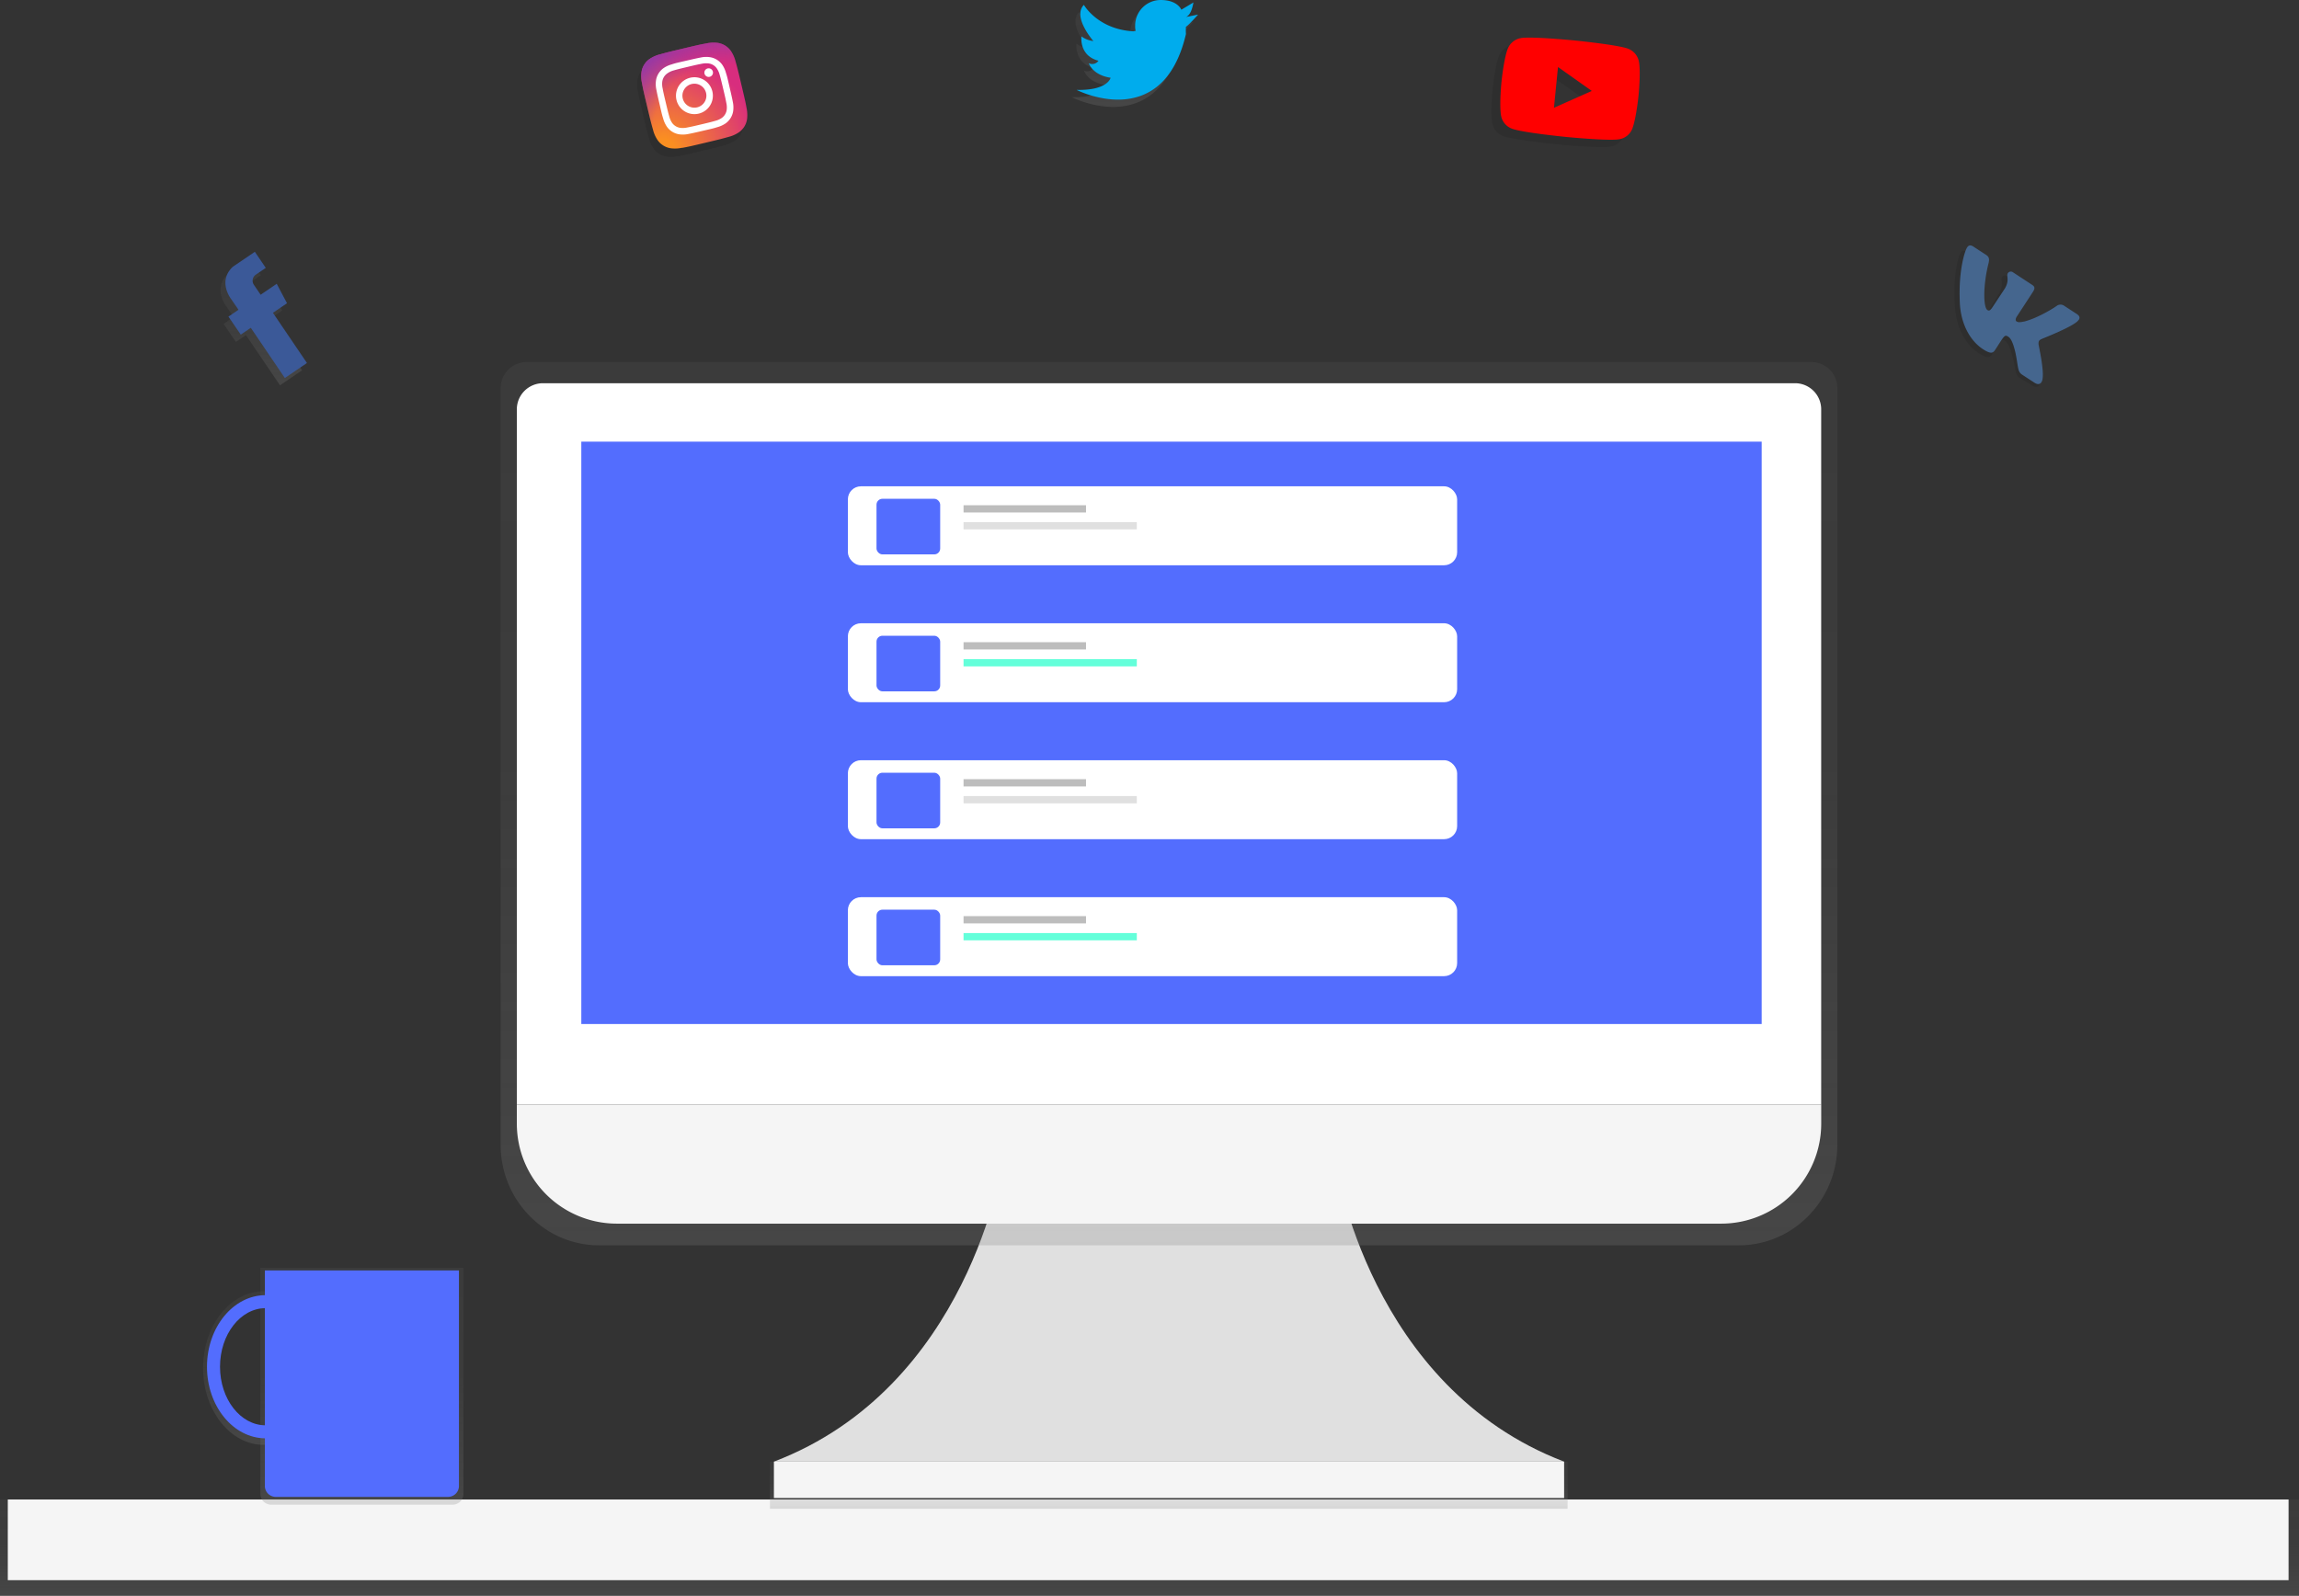 <svg id="_4f34ac5b-06a5-4e9f-a3b4-7a11c2245422" data-name="4f34ac5b-06a5-4e9f-a3b4-7a11c2245422" xmlns="http://www.w3.org/2000/svg" xmlns:xlink="http://www.w3.org/1999/xlink" width="946" height="656.82" viewBox="0 0 946 656.82"><rect x="0" y="0" width="946" height="656.82" fill="#333333" stroke="none"/><defs><linearGradient id="linear-gradient" x1="234.56" y1="379.62" x2="234.56" y2="431.65" gradientTransform="matrix(1, 0, 0, -1, -127, 544.21)" gradientUnits="userSpaceOnUse"><stop offset="0" stop-color="gray" stop-opacity="0.25"/><stop offset="0.54" stop-color="gray" stop-opacity="0.12"/><stop offset="1" stop-color="gray" stop-opacity="0.1"/></linearGradient><linearGradient id="linear-gradient-2" x1="593" y1="494.21" x2="593" y2="535.21" xlink:href="#linear-gradient"/><linearGradient id="linear-gradient-3" x1="473" y1="-0.02" x2="473" y2="39.62" gradientTransform="matrix(1, 0, 0, -1, 0, 656.8)" xlink:href="#linear-gradient"/><linearGradient id="linear-gradient-4" x1="480.94" y1="35.8" x2="480.94" y2="55.2" gradientTransform="matrix(1, 0, 0, -1, 0, 656.8)" xlink:href="#linear-gradient"/><linearGradient id="linear-gradient-5" x1="608.02" y1="25.64" x2="608.02" y2="389.21" xlink:href="#linear-gradient"/><linearGradient id="linear-gradient-6" x1="275.92" y1="-81.11" x2="275.92" y2="16.39" xlink:href="#linear-gradient"/><linearGradient id="linear-gradient-7" x1="235.47" y1="-56.47" x2="235.47" y2="6.73" xlink:href="#linear-gradient"/><radialGradient id="radial-gradient" cx="340.11" cy="-606.7" r="50.56" gradientTransform="translate(81.95 736.58) rotate(-13.32)" gradientUnits="userSpaceOnUse"><stop offset="0.09" stop-color="#fa8f21"/><stop offset="0.78" stop-color="#d82d7e"/></radialGradient><radialGradient id="radial-gradient-2" cx="365.12" cy="-607.98" r="44.49" gradientTransform="translate(81.95 736.58) rotate(-13.32)" gradientUnits="userSpaceOnUse"><stop offset="0.64" stop-color="#8c3aaa" stop-opacity="0"/><stop offset="1" stop-color="#8c3aaa"/></radialGradient><linearGradient id="linear-gradient-8" x1="371.9" y1="426.23" x2="371.9" y2="452.15" gradientTransform="matrix(1, 0, 0, -1, 0, 656.8)" gradientUnits="userSpaceOnUse"><stop offset="0" stop-color="#b3b3b3" stop-opacity="0.25"/><stop offset="0.54" stop-color="#b3b3b3" stop-opacity="0.1"/><stop offset="1" stop-color="#b3b3b3" stop-opacity="0.05"/></linearGradient><linearGradient id="linear-gradient-9" x1="420.71" y1="445.76" x2="420.71" y2="449.14" xlink:href="#linear-gradient-8"/><linearGradient id="linear-gradient-10" x1="431.35" y1="437.88" x2="431.35" y2="441.26" xlink:href="#linear-gradient-8"/><linearGradient id="linear-gradient-11" x1="371.9" y1="369.86" x2="371.9" y2="395.77" xlink:href="#linear-gradient-8"/><linearGradient id="linear-gradient-12" x1="420.71" y1="389.39" x2="420.71" y2="392.77" xlink:href="#linear-gradient-8"/><linearGradient id="linear-gradient-13" x1="431.35" y1="381.5" x2="431.35" y2="384.88" xlink:href="#linear-gradient-8"/><linearGradient id="linear-gradient-14" x1="371.9" y1="313.82" x2="371.9" y2="339.73" xlink:href="#linear-gradient-8"/><linearGradient id="linear-gradient-15" x1="420.71" y1="333.35" x2="420.71" y2="336.73" xlink:href="#linear-gradient-8"/><linearGradient id="linear-gradient-16" x1="431.35" y1="325.46" x2="431.35" y2="328.84" xlink:href="#linear-gradient-8"/><linearGradient id="linear-gradient-17" x1="371.9" y1="257.44" x2="371.9" y2="283.36" xlink:href="#linear-gradient-8"/><linearGradient id="linear-gradient-18" x1="420.71" y1="276.97" x2="420.71" y2="280.35" xlink:href="#linear-gradient-8"/><linearGradient id="linear-gradient-19" x1="431.35" y1="269.08" x2="431.35" y2="272.46" xlink:href="#linear-gradient-8"/></defs><title>pcsocial4</title><g opacity="0.1"><path d="M279.06,70.17a13.82,13.82,0,0,1-4.58.23A8.07,8.07,0,0,1,268.93,67a13.17,13.17,0,0,1-1.85-4.2c-.7-2.46-.91-3.2-2.4-9.52s-1.67-7.06-2.12-9.58a13.33,13.33,0,0,1-.24-4.54A7.66,7.66,0,0,1,263.44,36a7.46,7.46,0,0,1,2.3-2.41,13.37,13.37,0,0,1,4.2-1.85c2.47-.7,3.21-.91,9.52-2.4s7.06-1.67,9.58-2.12a13.37,13.37,0,0,1,4.59-.23,8,8,0,0,1,5.55,3.42,13.63,13.63,0,0,1,1.85,4.2c.7,2.47.9,3.2,2.39,9.52s1.68,7.06,2.13,9.58a13.82,13.82,0,0,1,.23,4.58,8,8,0,0,1-3.43,5.55,13.17,13.17,0,0,1-4.2,1.85c-2.46.7-3.2.91-9.52,2.4s-7.06,1.67-9.58,2.12" transform="translate(0 -6)"/><path d="M279.06,70.17a13.82,13.82,0,0,1-4.58.23A8.07,8.07,0,0,1,268.93,67a13.17,13.17,0,0,1-1.85-4.2c-.7-2.46-.91-3.2-2.4-9.52s-1.67-7.06-2.12-9.58a13.33,13.33,0,0,1-.24-4.54A7.66,7.66,0,0,1,263.44,36a7.46,7.46,0,0,1,2.3-2.41,13.37,13.37,0,0,1,4.2-1.85c2.47-.7,3.21-.91,9.52-2.4s7.06-1.67,9.58-2.12a13.37,13.37,0,0,1,4.59-.23,8,8,0,0,1,5.55,3.42,13.63,13.63,0,0,1,1.85,4.2c.7,2.47.9,3.2,2.39,9.52s1.68,7.06,2.13,9.58a13.82,13.82,0,0,1,.23,4.58,8,8,0,0,1-3.43,5.55,13.17,13.17,0,0,1-4.2,1.85c-2.46.7-3.2.91-9.52,2.4s-7.06,1.67-9.58,2.12" transform="translate(0 -6)"/><path d="M279.31,49.87a4.93,4.93,0,1,1,5.93,3.66,4.92,4.92,0,0,1-5.93-3.66h0m-2.58.61a7.59,7.59,0,1,0,5.64-9.13,7.59,7.59,0,0,0-5.64,9.13h0m11.53-10.84a1.77,1.77,0,1,0,1.31-2.13h0a1.77,1.77,0,0,0-1.31,2.13m-7.18,22.19a8.18,8.18,0,0,1-2.79.13,4.93,4.93,0,0,1-3.38-2.08,8.22,8.22,0,0,1-1.13-2.55c-.42-1.5-.55-1.95-1.46-5.8s-1-4.31-1.29-5.85a8.12,8.12,0,0,1-.14-2.78A4.92,4.92,0,0,1,273,39.52a8.22,8.22,0,0,1,2.55-1.13c1.5-.43,2-.55,5.79-1.46s4.31-1,5.84-1.29A8.19,8.19,0,0,1,290,35.5a4.92,4.92,0,0,1,3.38,2.09,8.22,8.22,0,0,1,1.13,2.55c.43,1.5.55,2,1.46,5.8s1,4.3,1.29,5.84a8.19,8.19,0,0,1,.14,2.79,4.9,4.9,0,0,1-2.09,3.37,8,8,0,0,1-2.55,1.14c-1.5.42-1.95.55-5.8,1.46s-4.3,1-5.83,1.29m-6.28-26a11.05,11.05,0,0,0-3.34,1.5,7.57,7.57,0,0,0-3.21,5.21,10.72,10.72,0,0,0,.15,3.66c.3,1.55.39,2,1.32,5.95s1,4.4,1.49,5.91a11.05,11.05,0,0,0,1.5,3.34,7.58,7.58,0,0,0,5.21,3.22,10.92,10.92,0,0,0,3.65-.16c1.55-.29,2.05-.39,6-1.32s4.4-1,5.91-1.49a10.81,10.81,0,0,0,3.34-1.5A7.58,7.58,0,0,0,300,54.94a10.91,10.91,0,0,0-.15-3.65c-.3-1.55-.4-2-1.32-6s-1-4.4-1.49-5.91a11.05,11.05,0,0,0-1.5-3.34,7.6,7.6,0,0,0-5.21-3.21,10.72,10.72,0,0,0-3.66.16c-1.55.29-2,.39-6,1.31s-4.4,1-5.91,1.49" transform="translate(0 -6)"/></g><path d="M102.44,126.18l2.81,4.13,6.62-4.5,4.23,8-5.79,3.94,14,20.66-9.1,6.18L101.2,143.92l-4.13,2.81L92,139.31l4.13-2.81-2.79-4.09s-6.09-7.35.43-13.59l9.1-6.18,4.5,6.62-4.13,2.81A3,3,0,0,0,102.44,126.18Z" transform="translate(0 -6)" fill="url(#linear-gradient)"/><path d="M104.44,123.18l2.81,4.13,6.62-4.5,4.23,8-5.79,3.94,14,20.66-9.1,6.18L103.2,140.92l-4.13,2.81L94,136.31l4.13-2.81-2.79-4.09s-6.09-7.35.43-13.59l9.1-6.18,4.5,6.62-4.13,2.81A3,3,0,0,0,104.44,123.18Z" transform="translate(0 -6)" fill="#3b5998"/><path d="M486,16l5-1s-4.2,4.7-5,5h0a21.45,21.45,0,0,0,0,3c-9.6,41.2-45,23-45,23,12.9.3,14-5,14-5-7.5-1.1-9-6-9-6a3.1,3.1,0,0,0,4-1c-8.1-2.1-7-10-7-10a10.37,10.37,0,0,0,4.9,1.9c-.9-1.1-8.5-10.2-3.9-14.9,0,0,5.6,10,20.3,10.9l1-.2a7.75,7.75,0,0,1-.2-2.2A10.5,10.5,0,0,1,475.6,9c7,0,8.5,4,8.5,4l5-3C489,10,488.5,15,486,16Z" transform="translate(0 -6)" fill="url(#linear-gradient-2)"/><path d="M488,13l5-1s-4.2,4.7-5,5h0a21.45,21.45,0,0,0,0,3c-9.6,41.2-45,23-45,23,12.9.3,14-5,14-5-7.5-1.1-9-6-9-6a3.1,3.1,0,0,0,4-1c-8.1-2.1-7-10-7-10a10.37,10.37,0,0,0,4.9,1.9C449,21.8,441.4,12.7,446,8c0,0,5.6,10,20.3,10.9l1-.2a7.75,7.75,0,0,1-.2-2.2A10.5,10.5,0,0,1,477.6,6c7,0,8.5,4,8.5,4l5-3C491,7,490.5,12,488,13Z" transform="translate(0 -6)" fill="#00aced"/><path d="M853.11,138.8c1-.92,1.16-1.93-.42-2.88l-5.23-3.16a2.61,2.61,0,0,0-3.17.11s-6.59,4.88-12.89,6.82c-2,.48-2.75.53-3.42.13-.33-.2-.6-.89.07-2l6.26-10.37c.8-1.33.79-2.15-.31-2.82l-8.23-5a1.47,1.47,0,0,0-2,.39c-.76,1.27.94,2.69-1,6.37l-4.65,7.71c-1,1.68-1.51,1.81-2.17,1.41-1.78-1.07-2.16-10.2-.22-19.2.36-1.76.21-2.65-1.13-3.46l-5.23-3.16c-1.49-.9-2.22-.38-2.69.4-.84,1.38-3.22,9.34-2.22,22.35.58,8.82,4.64,15.87,10.19,19.21,3.33,2,4.19,1.52,5,.23,3.58-5.94,3.62-6.68,5.29-5.67.77.47,1.87,1.66,3.17,6.53,1.41,5.7,1,7.64,3,8.84l5.23,3.16c1.49.9,2.69.61,3.15-1.12.88-3.7-2-14.14-2-14.75-.17-1.46.32-1.77,1.4-2.33,0,0,11.83-5.13,14.33-7.78Z" transform="translate(0 -6)" opacity="0.1"/><rect y="617.18" width="946" height="39.64" fill="url(#linear-gradient-3)"/><rect x="3.21" y="617.18" width="938.5" height="33.21" fill="#f5f5f5"/><path d="M549.74,485.15S563.35,577,643.62,607.6H318.45c80.27-30.61,93.88-122.45,93.88-122.45Z" transform="translate(0 -6)" fill="#e0e0e0"/><rect x="316.82" y="601.6" width="328.23" height="19.4" fill="url(#linear-gradient-4)"/><rect x="318.45" y="601.6" width="325.16" height="14.97" fill="#f5f5f5"/><path d="M745.44,155H216.63A10.72,10.72,0,0,0,206,165.81V477.13c0,22.89,18.16,41.44,40.56,41.44H715.48c22.4,0,40.56-18.55,40.56-41.44V165.83A10.72,10.72,0,0,0,745.44,155Z" transform="translate(0 -6)" fill="url(#linear-gradient-5)"/><path d="M223.43,163.73H738.64a10.75,10.75,0,0,1,10.75,10.75h0V460.66H212.67V174.48a10.75,10.75,0,0,1,10.75-10.75Z" transform="translate(0 -6)" fill="#fff"/><path d="M670.76,34.56a7.12,7.12,0,0,0-4.49-5.51c-4.28-1.63-21.91-3.38-21.91-3.38s-17.64-1.75-22.16-1a7.13,7.13,0,0,0-5.48,4.53c-1.62,4.31-2.54,13.54-2.54,13.54S613.27,52,614,56.52A7,7,0,0,0,618.5,62c4.28,1.62,21.92,3.37,21.92,3.37s17.64,1.75,22.15,1a7,7,0,0,0,5.48-4.44c1.62-4.31,2.53-13.55,2.53-13.55S671.5,39.1,670.76,34.56Zm-35,18.8,1.67-16.78,13.91,9.85-15.58,6.93Z" transform="translate(0 -6)" opacity="0.1"/><path d="M708.25,509.64H253.82a41.15,41.15,0,0,1-41.15-41.15h0v-7.83H749.4v7.83a41.15,41.15,0,0,1-41.15,41.15Z" transform="translate(0 -6)" fill="#f5f5f5"/><rect x="239.2" y="181.78" width="485.7" height="239.7" fill="#536dfe"/><path d="M186.2,625.32H111.63a4.49,4.49,0,0,1-4.5-4.5v-93H190.7v93A4.49,4.49,0,0,1,186.2,625.32Z" transform="translate(0 -6)" fill="url(#linear-gradient-6)"/><path d="M108.47,600.68c-13.73,0-24.91-14.18-24.91-31.6s11.17-31.6,24.91-31.6,24.91,14.18,24.91,31.6S122.21,600.68,108.47,600.68Zm0-57.46c-10.68,0-19.37,11.6-19.37,25.86s8.69,25.86,19.37,25.86,19.37-11.6,19.37-25.86S119.16,543.22,108.47,543.22Z" transform="translate(0 -6)" fill="url(#linear-gradient-7)"/><path d="M109.28,598C96,598,85.17,584.78,85.17,568.54S96,539.08,109.28,539.08s24.11,13.22,24.11,29.46S122.57,598,109.28,598Zm0-53.57c-10.34,0-18.75,10.81-18.75,24.11s8.41,24.11,18.75,24.11S128,581.83,128,568.54s-8.38-24.13-18.72-24.13Z" transform="translate(0 -6)" fill="#536dfe"/><path d="M109,528.9h79.85v88.71a4.49,4.49,0,0,1-4.5,4.5H113.49a4.49,4.49,0,0,1-4.5-4.5V528.9Z" transform="translate(0 -6)" fill="#536dfe"/><path d="M674.43,31.56a7.12,7.12,0,0,0-4.49-5.51C665.66,24.42,648,22.67,648,22.67s-17.63-1.75-22.15-1a7.16,7.16,0,0,0-5.49,4.53c-1.61,4.31-2.53,13.54-2.53,13.54s-.92,9.24-.18,13.78a7,7,0,0,0,4.5,5.44c4.28,1.62,21.92,3.37,21.92,3.37s17.63,1.75,22.15,1a7,7,0,0,0,5.48-4.44c1.61-4.31,2.53-13.55,2.53-13.55S675.17,36.1,674.43,31.56Zm-35,18.8,1.66-16.78L655,43.43l-15.57,6.93Z" transform="translate(0 -6)" fill="red"/><path d="M280.69,66.81a13.3,13.3,0,0,1-4.58.23,8.06,8.06,0,0,1-5.55-3.42,13.37,13.37,0,0,1-1.85-4.2c-.7-2.47-.91-3.21-2.4-9.52s-1.67-7.06-2.12-9.58a13.33,13.33,0,0,1-.24-4.54,7.65,7.65,0,0,1,1.12-3.14,7.56,7.56,0,0,1,2.3-2.41,13.6,13.6,0,0,1,4.2-1.85c2.47-.7,3.21-.9,9.52-2.4s7.06-1.67,9.58-2.12a13.63,13.63,0,0,1,4.59-.23,8.06,8.06,0,0,1,5.55,3.43,13.63,13.63,0,0,1,1.85,4.2c.7,2.47.9,3.2,2.39,9.51s1.68,7.07,2.13,9.59a13.82,13.82,0,0,1,.23,4.58A8,8,0,0,1,304,60.49a13.4,13.4,0,0,1-4.2,1.85c-2.46.7-3.2.9-9.52,2.4s-7.06,1.67-9.58,2.12" transform="translate(0 -6)" fill="url(#radial-gradient)"/><path d="M280.69,66.81a13.3,13.3,0,0,1-4.58.23,8.06,8.06,0,0,1-5.55-3.42,13.37,13.37,0,0,1-1.85-4.2c-.7-2.47-.91-3.21-2.4-9.52s-1.67-7.06-2.12-9.58a13.33,13.33,0,0,1-.24-4.54,7.65,7.65,0,0,1,1.12-3.14,7.56,7.56,0,0,1,2.3-2.41,13.6,13.6,0,0,1,4.2-1.85c2.47-.7,3.21-.9,9.52-2.4s7.06-1.67,9.58-2.12a13.63,13.63,0,0,1,4.59-.23,8.06,8.06,0,0,1,5.55,3.43,13.63,13.63,0,0,1,1.85,4.2c.7,2.47.9,3.2,2.39,9.51s1.68,7.07,2.13,9.59a13.82,13.82,0,0,1,.23,4.58A8,8,0,0,1,304,60.49a13.4,13.4,0,0,1-4.2,1.85c-2.46.7-3.2.9-9.52,2.4s-7.06,1.67-9.58,2.12" transform="translate(0 -6)" fill="url(#radial-gradient-2)"/><path d="M280.94,46.52a4.93,4.93,0,1,1,5.93,3.66,4.92,4.92,0,0,1-5.93-3.66h0m-2.58.61A7.59,7.59,0,1,0,284,38a7.59,7.59,0,0,0-5.64,9.14h0m11.53-10.84a1.77,1.77,0,1,0,1.31-2.13h0a1.76,1.76,0,0,0-1.31,2.13m-7.18,22.19a8.44,8.44,0,0,1-2.79.13,5,5,0,0,1-3.38-2.08A8.27,8.27,0,0,1,275.41,54c-.42-1.5-.55-1.95-1.46-5.8s-1-4.3-1.29-5.84a8.17,8.17,0,0,1-.14-2.79,4.9,4.9,0,0,1,2.09-3.37A8,8,0,0,1,277.16,35c1.5-.43,1.95-.56,5.79-1.47s4.31-1,5.84-1.29a8.44,8.44,0,0,1,2.79-.13A4.9,4.9,0,0,1,295,34.23a8.32,8.32,0,0,1,1.13,2.55c.43,1.5.55,2,1.46,5.81s1,4.3,1.29,5.84a8.17,8.17,0,0,1,.14,2.79,4.92,4.92,0,0,1-2.09,3.37,8.22,8.22,0,0,1-2.55,1.13c-1.5.43-1.95.56-5.8,1.47s-4.3,1-5.83,1.29m-6.28-26a11.05,11.05,0,0,0-3.34,1.5,7.57,7.57,0,0,0-3.21,5.21,10.66,10.66,0,0,0,.15,3.65c.3,1.55.39,2,1.32,6s1,4.4,1.49,5.91a11.05,11.05,0,0,0,1.5,3.34,7.6,7.6,0,0,0,5.21,3.21,10.91,10.91,0,0,0,3.65-.15c1.55-.3,2.05-.4,6-1.32s4.4-1,5.91-1.49a11.05,11.05,0,0,0,3.34-1.5,7.6,7.6,0,0,0,3.21-5.21,11,11,0,0,0-.15-3.66c-.3-1.54-.4-2-1.32-6s-1-4.4-1.49-5.91a11.05,11.05,0,0,0-1.5-3.34A7.57,7.57,0,0,0,292,29.52a10.72,10.72,0,0,0-3.66.15c-1.55.3-2,.4-6,1.32s-4.4,1-5.91,1.49" transform="translate(0 -6)" fill="#fff"/><path d="M854.89,138.15c1-.88,1.23-1.89-.31-2.9l-5.12-3.34a2.63,2.63,0,0,0-3.17,0s-6.75,4.65-13.13,6.37c-2,.41-2.76.44-3.41,0-.32-.21-.57-.91.14-2l6.62-10.14c.85-1.3.86-2.12-.22-2.83l-8-5.25a1.47,1.47,0,0,0-2.07.33c-.81,1.23.85,2.72-1.23,6.32L820,132.26c-1.08,1.65-1.57,1.76-2.22,1.34-1.74-1.14-1.8-10.27.46-19.2.42-1.75.3-2.64-1-3.5l-5.12-3.34c-1.46-1-2.2-.46-2.7.31-.89,1.35-3.54,9.22-3,22.26.27,8.84,4.08,16,9.5,19.56,3.26,2.12,4.14,1.65,5,.39,3.79-5.8,3.85-6.54,5.48-5.47.76.49,1.81,1.72,2.94,6.63,1.21,5.75.77,7.68,2.71,8.95l5.12,3.34c1.46.95,2.68.7,3.19-1,1-3.67-1.5-14.2-1.52-14.81-.12-1.46.38-1.76,1.48-2.27,0,0,12-4.72,14.59-7.28Z" transform="translate(0 -6)" fill="#45668e"/><rect x="358.56" y="204.65" width="26.68" height="25.92" rx="2.42" ry="2.42" fill="url(#linear-gradient-8)"/><rect x="395.04" y="207.66" width="51.34" height="3.38" fill="url(#linear-gradient-9)"/><rect x="395.04" y="215.54" width="72.62" height="3.38" fill="url(#linear-gradient-10)"/><rect x="358.56" y="261.03" width="26.68" height="25.92" rx="2.42" ry="2.42" fill="url(#linear-gradient-11)"/><rect x="395.04" y="264.03" width="51.34" height="3.38" fill="url(#linear-gradient-12)"/><rect x="395.04" y="271.92" width="72.62" height="3.38" fill="url(#linear-gradient-13)"/><rect x="358.56" y="317.07" width="26.68" height="25.92" rx="2.42" ry="2.42" fill="url(#linear-gradient-14)"/><rect x="395.04" y="320.07" width="51.34" height="3.38" fill="url(#linear-gradient-15)"/><rect x="395.04" y="327.96" width="72.62" height="3.38" fill="url(#linear-gradient-16)"/><rect x="358.56" y="373.44" width="26.68" height="25.92" rx="2.42" ry="2.42" fill="url(#linear-gradient-17)"/><rect x="395.04" y="376.45" width="51.34" height="3.38" fill="url(#linear-gradient-18)"/><rect x="395.04" y="384.34" width="72.62" height="3.38" fill="url(#linear-gradient-19)"/><rect x="348.89" y="200.16" width="250.7" height="32.5" rx="5.37" ry="5.37" fill="#fff"/><rect x="360.67" y="205.3" width="26.2" height="22.88" rx="2.42" ry="2.42" fill="#536dfe"/><rect x="396.48" y="207.95" width="50.4" height="2.99" fill="#bdbdbd"/><rect x="396.48" y="214.91" width="71.3" height="2.99" fill="#e0e0e0"/><rect x="348.89" y="256.53" width="250.7" height="32.5" rx="5.37" ry="5.37" fill="#fff"/><rect x="360.67" y="261.67" width="26.2" height="22.88" rx="2.42" ry="2.42" fill="#536dfe"/><rect x="396.48" y="264.32" width="50.4" height="2.99" fill="#bdbdbd"/><rect x="396.48" y="271.29" width="71.3" height="2.99" fill="#64ffda"/><rect x="348.89" y="312.9" width="250.7" height="32.5" rx="5.37" ry="5.37" fill="#fff"/><rect x="360.67" y="318.05" width="26.2" height="22.88" rx="2.42" ry="2.42" fill="#536dfe"/><rect x="396.48" y="320.7" width="50.4" height="2.99" fill="#bdbdbd"/><rect x="396.48" y="327.66" width="71.3" height="2.99" fill="#e0e0e0"/><rect x="348.89" y="369.28" width="250.7" height="32.5" rx="5.37" ry="5.37" fill="#fff"/><rect x="360.67" y="374.42" width="26.2" height="22.88" rx="2.42" ry="2.42" fill="#536dfe"/><rect x="396.48" y="377.07" width="50.4" height="2.99" fill="#bdbdbd"/><rect x="396.48" y="384.04" width="71.3" height="2.99" fill="#64ffda"/></svg>